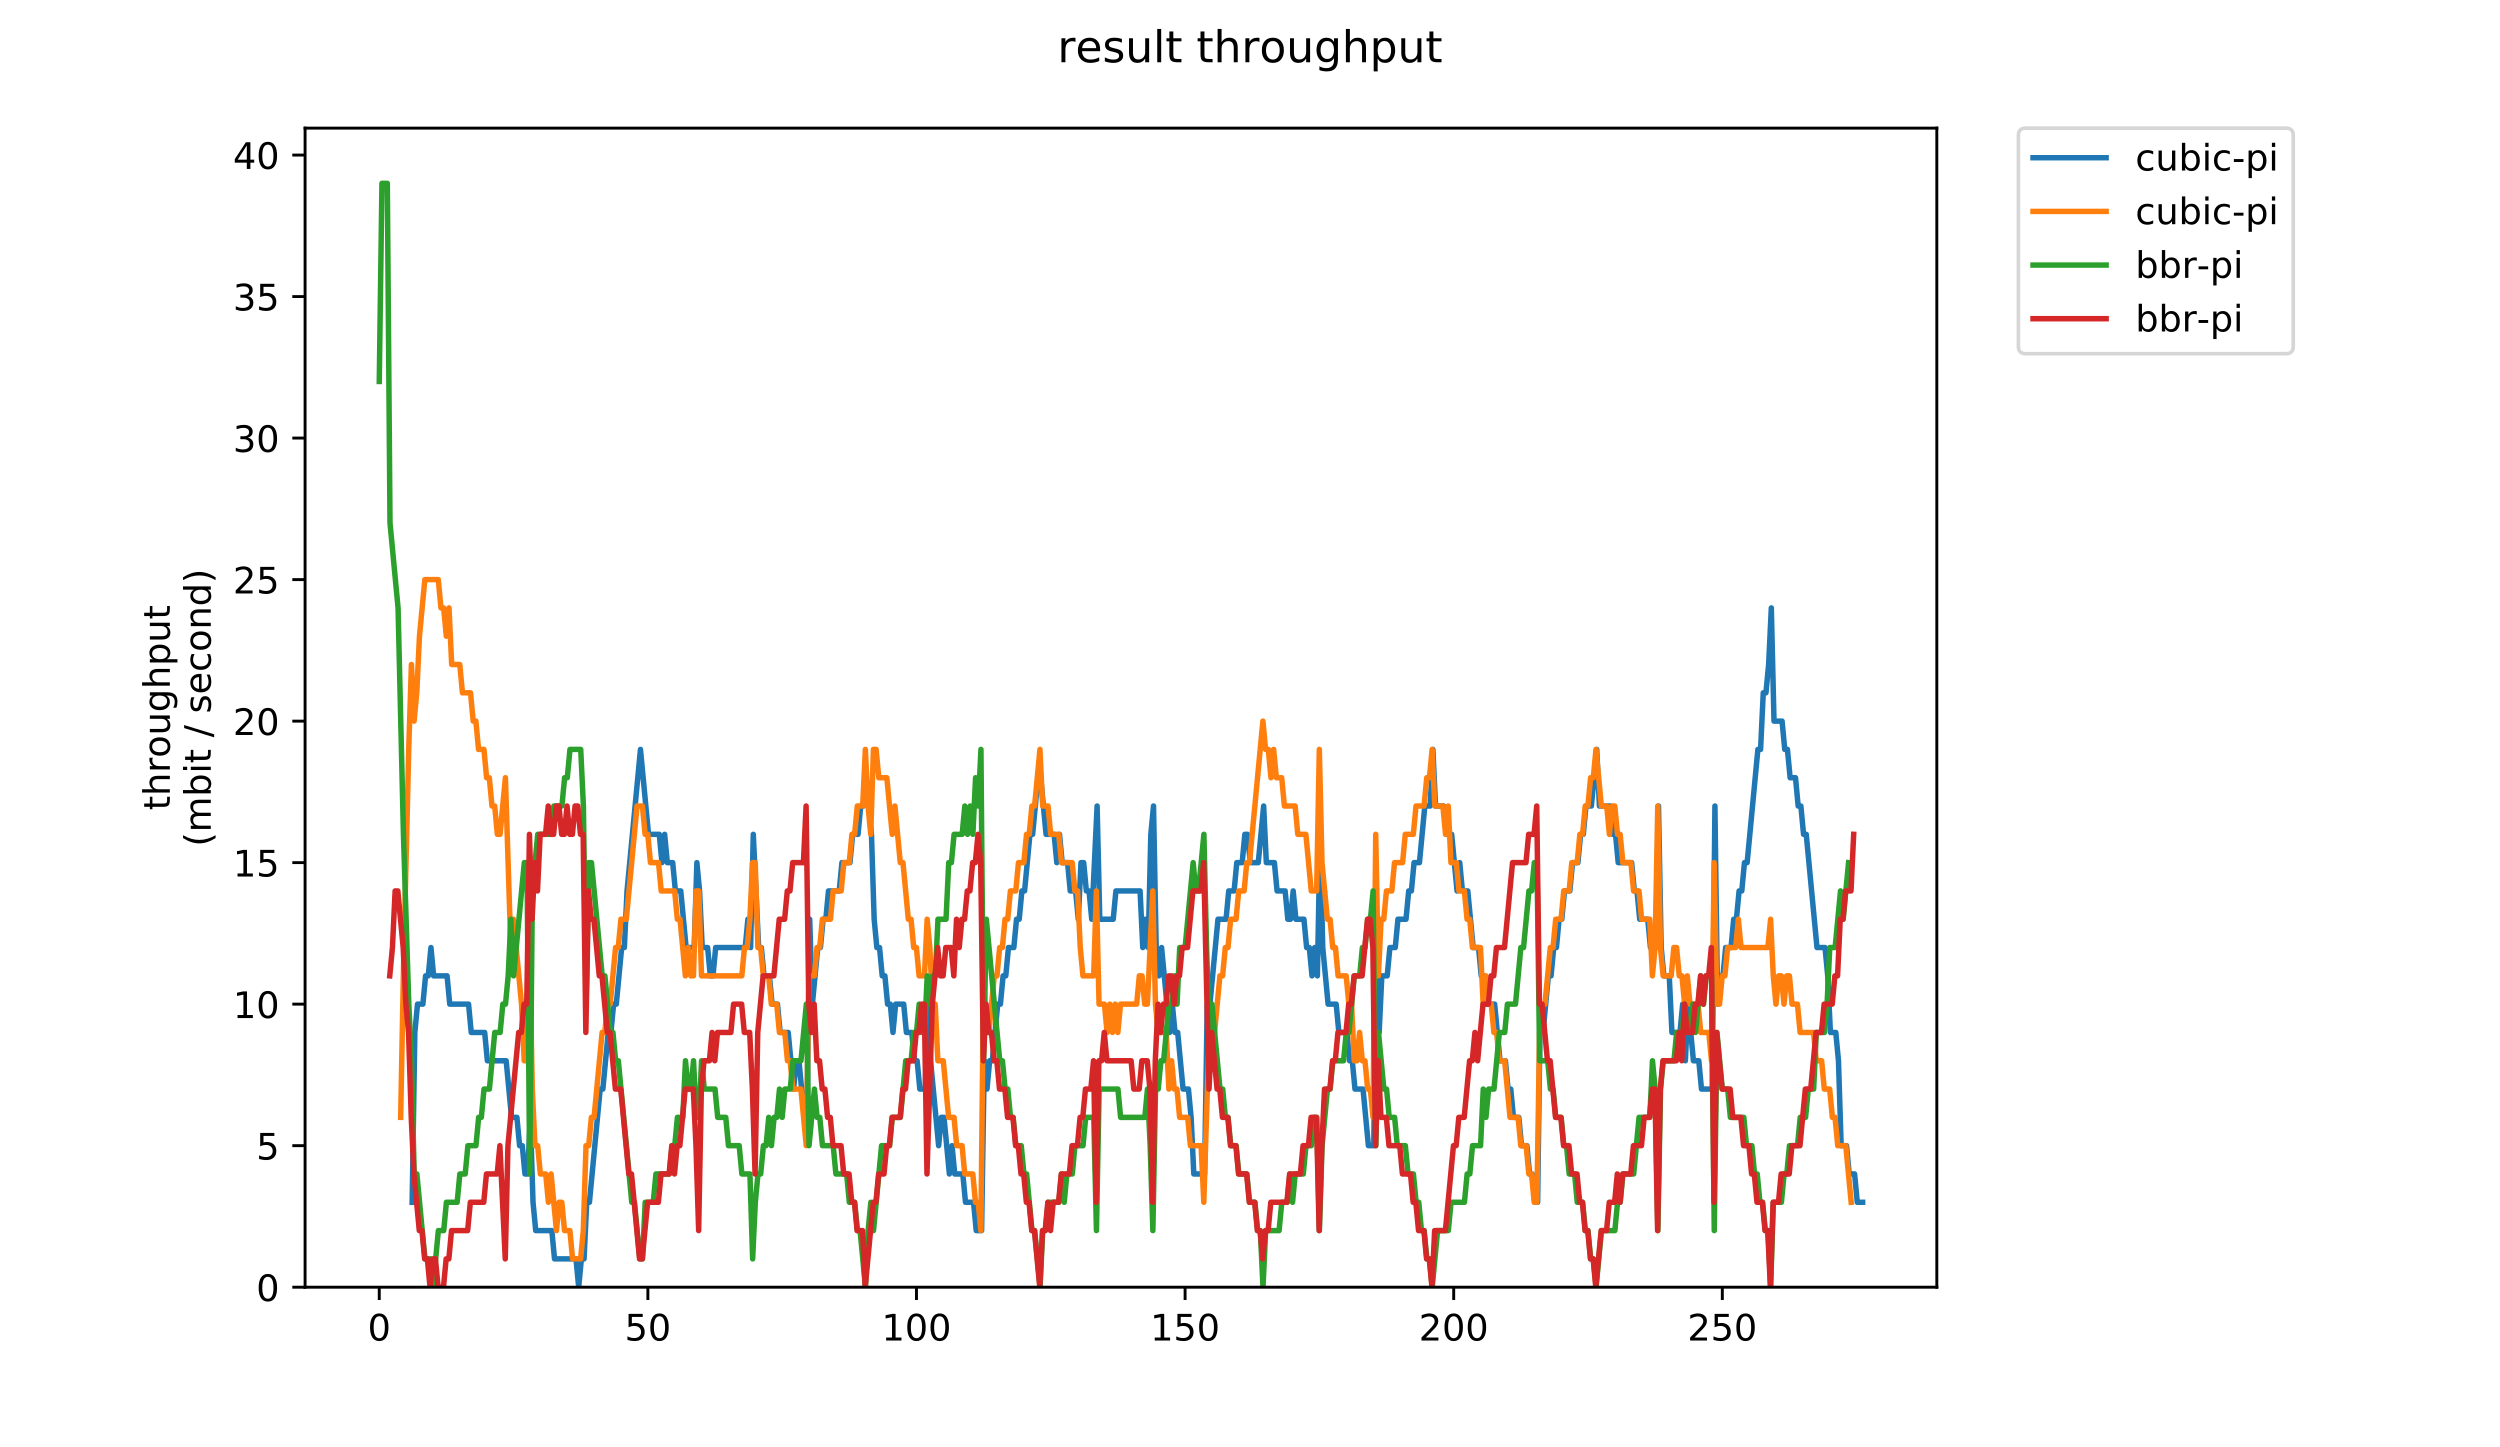 <?xml version="1.0" encoding="utf-8" standalone="no"?>
<!DOCTYPE svg PUBLIC "-//W3C//DTD SVG 1.1//EN"
  "http://www.w3.org/Graphics/SVG/1.1/DTD/svg11.dtd">
<!-- Created with matplotlib (https://matplotlib.org/) -->
<svg height="396pt" version="1.1" viewBox="0 0 684 396" width="684pt" xmlns="http://www.w3.org/2000/svg" xmlns:xlink="http://www.w3.org/1999/xlink">
 <defs>
  <style type="text/css">
*{stroke-linecap:butt;stroke-linejoin:round;}
  </style>
 </defs>
 <g id="figure_1">
  <g id="patch_1">
   <path d="M 0 396 
L 684 396 
L 684 0 
L 0 0 
z
" style="fill:#ffffff;"/>
  </g>
  <g id="axes_1">
   <g id="patch_2">
    <path d="M 83.472 352.174 
L 529.913 352.174 
L 529.913 35.062 
L 83.472 35.062 
z
" style="fill:#ffffff;"/>
   </g>
   <g id="matplotlib.axis_1">
    <g id="xtick_1">
     <g id="line2d_1">
      <defs>
       <path d="M 0 0 
L 0 3.5 
" id="mcf1742f44b" style="stroke:#000000;stroke-width:0.8;"/>
      </defs>
      <g>
       <use style="stroke:#000000;stroke-width:0.8;" x="103.765" xlink:href="#mcf1742f44b" y="352.174"/>
      </g>
     </g>
     <g id="text_1">
      <!-- 0 -->
      <defs>
       <path d="M 31.781 66.406 
Q 24.172 66.406 20.328 58.906 
Q 16.5 51.422 16.5 36.375 
Q 16.5 21.391 20.328 13.891 
Q 24.172 6.391 31.781 6.391 
Q 39.453 6.391 43.281 13.891 
Q 47.125 21.391 47.125 36.375 
Q 47.125 51.422 43.281 58.906 
Q 39.453 66.406 31.781 66.406 
z
M 31.781 74.219 
Q 44.047 74.219 50.516 64.516 
Q 56.984 54.828 56.984 36.375 
Q 56.984 17.969 50.516 8.266 
Q 44.047 -1.422 31.781 -1.422 
Q 19.531 -1.422 13.062 8.266 
Q 6.594 17.969 6.594 36.375 
Q 6.594 54.828 13.062 64.516 
Q 19.531 74.219 31.781 74.219 
z
" id="DejaVuSans-48"/>
      </defs>
      <g transform="translate(100.584 366.773)scale(0.1 -0.1)">
       <use xlink:href="#DejaVuSans-48"/>
      </g>
     </g>
    </g>
    <g id="xtick_2">
     <g id="line2d_2">
      <g>
       <use style="stroke:#000000;stroke-width:0.8;" x="177.257" xlink:href="#mcf1742f44b" y="352.174"/>
      </g>
     </g>
     <g id="text_2">
      <!-- 50 -->
      <defs>
       <path d="M 10.797 72.906 
L 49.516 72.906 
L 49.516 64.594 
L 19.828 64.594 
L 19.828 46.734 
Q 21.969 47.469 24.109 47.828 
Q 26.266 48.188 28.422 48.188 
Q 40.625 48.188 47.75 41.5 
Q 54.891 34.812 54.891 23.391 
Q 54.891 11.625 47.562 5.094 
Q 40.234 -1.422 26.906 -1.422 
Q 22.312 -1.422 17.547 -0.641 
Q 12.797 0.141 7.719 1.703 
L 7.719 11.625 
Q 12.109 9.234 16.797 8.062 
Q 21.484 6.891 26.703 6.891 
Q 35.156 6.891 40.078 11.328 
Q 45.016 15.766 45.016 23.391 
Q 45.016 31 40.078 35.438 
Q 35.156 39.891 26.703 39.891 
Q 22.75 39.891 18.812 39.016 
Q 14.891 38.141 10.797 36.281 
z
" id="DejaVuSans-53"/>
      </defs>
      <g transform="translate(170.895 366.773)scale(0.1 -0.1)">
       <use xlink:href="#DejaVuSans-53"/>
       <use x="63.623" xlink:href="#DejaVuSans-48"/>
      </g>
     </g>
    </g>
    <g id="xtick_3">
     <g id="line2d_3">
      <g>
       <use style="stroke:#000000;stroke-width:0.8;" x="250.749" xlink:href="#mcf1742f44b" y="352.174"/>
      </g>
     </g>
     <g id="text_3">
      <!-- 100 -->
      <defs>
       <path d="M 12.406 8.297 
L 28.516 8.297 
L 28.516 63.922 
L 10.984 60.406 
L 10.984 69.391 
L 28.422 72.906 
L 38.281 72.906 
L 38.281 8.297 
L 54.391 8.297 
L 54.391 0 
L 12.406 0 
z
" id="DejaVuSans-49"/>
      </defs>
      <g transform="translate(241.205 366.773)scale(0.1 -0.1)">
       <use xlink:href="#DejaVuSans-49"/>
       <use x="63.623" xlink:href="#DejaVuSans-48"/>
       <use x="127.246" xlink:href="#DejaVuSans-48"/>
      </g>
     </g>
    </g>
    <g id="xtick_4">
     <g id="line2d_4">
      <g>
       <use style="stroke:#000000;stroke-width:0.8;" x="324.241" xlink:href="#mcf1742f44b" y="352.174"/>
      </g>
     </g>
     <g id="text_4">
      <!-- 150 -->
      <g transform="translate(314.697 366.773)scale(0.1 -0.1)">
       <use xlink:href="#DejaVuSans-49"/>
       <use x="63.623" xlink:href="#DejaVuSans-53"/>
       <use x="127.246" xlink:href="#DejaVuSans-48"/>
      </g>
     </g>
    </g>
    <g id="xtick_5">
     <g id="line2d_5">
      <g>
       <use style="stroke:#000000;stroke-width:0.8;" x="397.733" xlink:href="#mcf1742f44b" y="352.174"/>
      </g>
     </g>
     <g id="text_5">
      <!-- 200 -->
      <defs>
       <path d="M 19.188 8.297 
L 53.609 8.297 
L 53.609 0 
L 7.328 0 
L 7.328 8.297 
Q 12.938 14.109 22.625 23.891 
Q 32.328 33.688 34.812 36.531 
Q 39.547 41.844 41.422 45.531 
Q 43.312 49.219 43.312 52.781 
Q 43.312 58.594 39.234 62.25 
Q 35.156 65.922 28.609 65.922 
Q 23.969 65.922 18.812 64.312 
Q 13.672 62.703 7.812 59.422 
L 7.812 69.391 
Q 13.766 71.781 18.938 73 
Q 24.125 74.219 28.422 74.219 
Q 39.75 74.219 46.484 68.547 
Q 53.219 62.891 53.219 53.422 
Q 53.219 48.922 51.531 44.891 
Q 49.859 40.875 45.406 35.406 
Q 44.188 33.984 37.641 27.219 
Q 31.109 20.453 19.188 8.297 
z
" id="DejaVuSans-50"/>
      </defs>
      <g transform="translate(388.189 366.773)scale(0.1 -0.1)">
       <use xlink:href="#DejaVuSans-50"/>
       <use x="63.623" xlink:href="#DejaVuSans-48"/>
       <use x="127.246" xlink:href="#DejaVuSans-48"/>
      </g>
     </g>
    </g>
    <g id="xtick_6">
     <g id="line2d_6">
      <g>
       <use style="stroke:#000000;stroke-width:0.8;" x="471.225" xlink:href="#mcf1742f44b" y="352.174"/>
      </g>
     </g>
     <g id="text_6">
      <!-- 250 -->
      <g transform="translate(461.681 366.773)scale(0.1 -0.1)">
       <use xlink:href="#DejaVuSans-50"/>
       <use x="63.623" xlink:href="#DejaVuSans-53"/>
       <use x="127.246" xlink:href="#DejaVuSans-48"/>
      </g>
     </g>
    </g>
   </g>
   <g id="matplotlib.axis_2">
    <g id="ytick_1">
     <g id="line2d_7">
      <defs>
       <path d="M 0 0 
L -3.5 0 
" id="m8c846c3c8b" style="stroke:#000000;stroke-width:0.8;"/>
      </defs>
      <g>
       <use style="stroke:#000000;stroke-width:0.8;" x="83.472" xlink:href="#m8c846c3c8b" y="352.174"/>
      </g>
     </g>
     <g id="text_7">
      <!-- 0 -->
      <g transform="translate(70.11 355.973)scale(0.1 -0.1)">
       <use xlink:href="#DejaVuSans-48"/>
      </g>
     </g>
    </g>
    <g id="ytick_2">
     <g id="line2d_8">
      <g>
       <use style="stroke:#000000;stroke-width:0.8;" x="83.472" xlink:href="#m8c846c3c8b" y="313.455"/>
      </g>
     </g>
     <g id="text_8">
      <!-- 5 -->
      <g transform="translate(70.11 317.254)scale(0.1 -0.1)">
       <use xlink:href="#DejaVuSans-53"/>
      </g>
     </g>
    </g>
    <g id="ytick_3">
     <g id="line2d_9">
      <g>
       <use style="stroke:#000000;stroke-width:0.8;" x="83.472" xlink:href="#m8c846c3c8b" y="274.735"/>
      </g>
     </g>
     <g id="text_9">
      <!-- 10 -->
      <g transform="translate(63.747 278.535)scale(0.1 -0.1)">
       <use xlink:href="#DejaVuSans-49"/>
       <use x="63.623" xlink:href="#DejaVuSans-48"/>
      </g>
     </g>
    </g>
    <g id="ytick_4">
     <g id="line2d_10">
      <g>
       <use style="stroke:#000000;stroke-width:0.8;" x="83.472" xlink:href="#m8c846c3c8b" y="236.016"/>
      </g>
     </g>
     <g id="text_10">
      <!-- 15 -->
      <g transform="translate(63.747 239.815)scale(0.1 -0.1)">
       <use xlink:href="#DejaVuSans-49"/>
       <use x="63.623" xlink:href="#DejaVuSans-53"/>
      </g>
     </g>
    </g>
    <g id="ytick_5">
     <g id="line2d_11">
      <g>
       <use style="stroke:#000000;stroke-width:0.8;" x="83.472" xlink:href="#m8c846c3c8b" y="197.297"/>
      </g>
     </g>
     <g id="text_11">
      <!-- 20 -->
      <g transform="translate(63.747 201.096)scale(0.1 -0.1)">
       <use xlink:href="#DejaVuSans-50"/>
       <use x="63.623" xlink:href="#DejaVuSans-48"/>
      </g>
     </g>
    </g>
    <g id="ytick_6">
     <g id="line2d_12">
      <g>
       <use style="stroke:#000000;stroke-width:0.8;" x="83.472" xlink:href="#m8c846c3c8b" y="158.577"/>
      </g>
     </g>
     <g id="text_12">
      <!-- 25 -->
      <g transform="translate(63.747 162.377)scale(0.1 -0.1)">
       <use xlink:href="#DejaVuSans-50"/>
       <use x="63.623" xlink:href="#DejaVuSans-53"/>
      </g>
     </g>
    </g>
    <g id="ytick_7">
     <g id="line2d_13">
      <g>
       <use style="stroke:#000000;stroke-width:0.8;" x="83.472" xlink:href="#m8c846c3c8b" y="119.858"/>
      </g>
     </g>
     <g id="text_13">
      <!-- 30 -->
      <defs>
       <path d="M 40.578 39.312 
Q 47.656 37.797 51.625 33 
Q 55.609 28.219 55.609 21.188 
Q 55.609 10.406 48.188 4.484 
Q 40.766 -1.422 27.094 -1.422 
Q 22.516 -1.422 17.656 -0.516 
Q 12.797 0.391 7.625 2.203 
L 7.625 11.719 
Q 11.719 9.328 16.594 8.109 
Q 21.484 6.891 26.812 6.891 
Q 36.078 6.891 40.938 10.547 
Q 45.797 14.203 45.797 21.188 
Q 45.797 27.641 41.281 31.266 
Q 36.766 34.906 28.719 34.906 
L 20.219 34.906 
L 20.219 43.016 
L 29.109 43.016 
Q 36.375 43.016 40.234 45.922 
Q 44.094 48.828 44.094 54.297 
Q 44.094 59.906 40.109 62.906 
Q 36.141 65.922 28.719 65.922 
Q 24.656 65.922 20.016 65.031 
Q 15.375 64.156 9.812 62.312 
L 9.812 71.094 
Q 15.438 72.656 20.344 73.438 
Q 25.25 74.219 29.594 74.219 
Q 40.828 74.219 47.359 69.109 
Q 53.906 64.016 53.906 55.328 
Q 53.906 49.266 50.438 45.094 
Q 46.969 40.922 40.578 39.312 
z
" id="DejaVuSans-51"/>
      </defs>
      <g transform="translate(63.747 123.657)scale(0.1 -0.1)">
       <use xlink:href="#DejaVuSans-51"/>
       <use x="63.623" xlink:href="#DejaVuSans-48"/>
      </g>
     </g>
    </g>
    <g id="ytick_8">
     <g id="line2d_14">
      <g>
       <use style="stroke:#000000;stroke-width:0.8;" x="83.472" xlink:href="#m8c846c3c8b" y="81.139"/>
      </g>
     </g>
     <g id="text_14">
      <!-- 35 -->
      <g transform="translate(63.747 84.938)scale(0.1 -0.1)">
       <use xlink:href="#DejaVuSans-51"/>
       <use x="63.623" xlink:href="#DejaVuSans-53"/>
      </g>
     </g>
    </g>
    <g id="ytick_9">
     <g id="line2d_15">
      <g>
       <use style="stroke:#000000;stroke-width:0.8;" x="83.472" xlink:href="#m8c846c3c8b" y="42.419"/>
      </g>
     </g>
     <g id="text_15">
      <!-- 40 -->
      <defs>
       <path d="M 37.797 64.312 
L 12.891 25.391 
L 37.797 25.391 
z
M 35.203 72.906 
L 47.609 72.906 
L 47.609 25.391 
L 58.016 25.391 
L 58.016 17.188 
L 47.609 17.188 
L 47.609 0 
L 37.797 0 
L 37.797 17.188 
L 4.891 17.188 
L 4.891 26.703 
z
" id="DejaVuSans-52"/>
      </defs>
      <g transform="translate(63.747 46.218)scale(0.1 -0.1)">
       <use xlink:href="#DejaVuSans-52"/>
       <use x="63.623" xlink:href="#DejaVuSans-48"/>
      </g>
     </g>
    </g>
    <g id="text_16">
     <!-- throughput -->
     <defs>
      <path d="M 18.312 70.219 
L 18.312 54.688 
L 36.812 54.688 
L 36.812 47.703 
L 18.312 47.703 
L 18.312 18.016 
Q 18.312 11.328 20.141 9.422 
Q 21.969 7.516 27.594 7.516 
L 36.812 7.516 
L 36.812 0 
L 27.594 0 
Q 17.188 0 13.234 3.875 
Q 9.281 7.766 9.281 18.016 
L 9.281 47.703 
L 2.688 47.703 
L 2.688 54.688 
L 9.281 54.688 
L 9.281 70.219 
z
" id="DejaVuSans-116"/>
      <path d="M 54.891 33.016 
L 54.891 0 
L 45.906 0 
L 45.906 32.719 
Q 45.906 40.484 42.875 44.328 
Q 39.844 48.188 33.797 48.188 
Q 26.516 48.188 22.312 43.547 
Q 18.109 38.922 18.109 30.906 
L 18.109 0 
L 9.078 0 
L 9.078 75.984 
L 18.109 75.984 
L 18.109 46.188 
Q 21.344 51.125 25.703 53.562 
Q 30.078 56 35.797 56 
Q 45.219 56 50.047 50.172 
Q 54.891 44.344 54.891 33.016 
z
" id="DejaVuSans-104"/>
      <path d="M 41.109 46.297 
Q 39.594 47.172 37.812 47.578 
Q 36.031 48 33.891 48 
Q 26.266 48 22.188 43.047 
Q 18.109 38.094 18.109 28.812 
L 18.109 0 
L 9.078 0 
L 9.078 54.688 
L 18.109 54.688 
L 18.109 46.188 
Q 20.953 51.172 25.484 53.578 
Q 30.031 56 36.531 56 
Q 37.453 56 38.578 55.875 
Q 39.703 55.766 41.062 55.516 
z
" id="DejaVuSans-114"/>
      <path d="M 30.609 48.391 
Q 23.391 48.391 19.188 42.75 
Q 14.984 37.109 14.984 27.297 
Q 14.984 17.484 19.156 11.844 
Q 23.344 6.203 30.609 6.203 
Q 37.797 6.203 41.984 11.859 
Q 46.188 17.531 46.188 27.297 
Q 46.188 37.016 41.984 42.703 
Q 37.797 48.391 30.609 48.391 
z
M 30.609 56 
Q 42.328 56 49.016 48.375 
Q 55.719 40.766 55.719 27.297 
Q 55.719 13.875 49.016 6.219 
Q 42.328 -1.422 30.609 -1.422 
Q 18.844 -1.422 12.172 6.219 
Q 5.516 13.875 5.516 27.297 
Q 5.516 40.766 12.172 48.375 
Q 18.844 56 30.609 56 
z
" id="DejaVuSans-111"/>
      <path d="M 8.5 21.578 
L 8.5 54.688 
L 17.484 54.688 
L 17.484 21.922 
Q 17.484 14.156 20.5 10.266 
Q 23.531 6.391 29.594 6.391 
Q 36.859 6.391 41.078 11.031 
Q 45.312 15.672 45.312 23.688 
L 45.312 54.688 
L 54.297 54.688 
L 54.297 0 
L 45.312 0 
L 45.312 8.406 
Q 42.047 3.422 37.719 1 
Q 33.406 -1.422 27.688 -1.422 
Q 18.266 -1.422 13.375 4.438 
Q 8.5 10.297 8.5 21.578 
z
M 31.109 56 
z
" id="DejaVuSans-117"/>
      <path d="M 45.406 27.984 
Q 45.406 37.75 41.375 43.109 
Q 37.359 48.484 30.078 48.484 
Q 22.859 48.484 18.828 43.109 
Q 14.797 37.75 14.797 27.984 
Q 14.797 18.266 18.828 12.891 
Q 22.859 7.516 30.078 7.516 
Q 37.359 7.516 41.375 12.891 
Q 45.406 18.266 45.406 27.984 
z
M 54.391 6.781 
Q 54.391 -7.172 48.188 -13.984 
Q 42 -20.797 29.203 -20.797 
Q 24.469 -20.797 20.266 -20.094 
Q 16.062 -19.391 12.109 -17.922 
L 12.109 -9.188 
Q 16.062 -11.328 19.922 -12.344 
Q 23.781 -13.375 27.781 -13.375 
Q 36.625 -13.375 41.016 -8.766 
Q 45.406 -4.156 45.406 5.172 
L 45.406 9.625 
Q 42.625 4.781 38.281 2.391 
Q 33.938 0 27.875 0 
Q 17.828 0 11.672 7.656 
Q 5.516 15.328 5.516 27.984 
Q 5.516 40.672 11.672 48.328 
Q 17.828 56 27.875 56 
Q 33.938 56 38.281 53.609 
Q 42.625 51.219 45.406 46.391 
L 45.406 54.688 
L 54.391 54.688 
z
" id="DejaVuSans-103"/>
      <path d="M 18.109 8.203 
L 18.109 -20.797 
L 9.078 -20.797 
L 9.078 54.688 
L 18.109 54.688 
L 18.109 46.391 
Q 20.953 51.266 25.266 53.625 
Q 29.594 56 35.594 56 
Q 45.562 56 51.781 48.094 
Q 58.016 40.188 58.016 27.297 
Q 58.016 14.406 51.781 6.484 
Q 45.562 -1.422 35.594 -1.422 
Q 29.594 -1.422 25.266 0.953 
Q 20.953 3.328 18.109 8.203 
z
M 48.688 27.297 
Q 48.688 37.203 44.609 42.844 
Q 40.531 48.484 33.406 48.484 
Q 26.266 48.484 22.188 42.844 
Q 18.109 37.203 18.109 27.297 
Q 18.109 17.391 22.188 11.75 
Q 26.266 6.109 33.406 6.109 
Q 40.531 6.109 44.609 11.75 
Q 48.688 17.391 48.688 27.297 
z
" id="DejaVuSans-112"/>
     </defs>
     <g transform="translate(46.47 221.675)rotate(-90)scale(0.1 -0.1)">
      <use xlink:href="#DejaVuSans-116"/>
      <use x="39.209" xlink:href="#DejaVuSans-104"/>
      <use x="102.588" xlink:href="#DejaVuSans-114"/>
      <use x="143.67" xlink:href="#DejaVuSans-111"/>
      <use x="204.852" xlink:href="#DejaVuSans-117"/>
      <use x="268.23" xlink:href="#DejaVuSans-103"/>
      <use x="331.707" xlink:href="#DejaVuSans-104"/>
      <use x="395.086" xlink:href="#DejaVuSans-112"/>
      <use x="458.562" xlink:href="#DejaVuSans-117"/>
      <use x="521.941" xlink:href="#DejaVuSans-116"/>
     </g>
     <!-- (mbit / second) -->
     <defs>
      <path d="M 31 75.875 
Q 24.469 64.656 21.281 53.656 
Q 18.109 42.672 18.109 31.391 
Q 18.109 20.125 21.312 9.062 
Q 24.516 -2 31 -13.188 
L 23.188 -13.188 
Q 15.875 -1.703 12.234 9.375 
Q 8.594 20.453 8.594 31.391 
Q 8.594 42.281 12.203 53.312 
Q 15.828 64.359 23.188 75.875 
z
" id="DejaVuSans-40"/>
      <path d="M 52 44.188 
Q 55.375 50.25 60.062 53.125 
Q 64.75 56 71.094 56 
Q 79.641 56 84.281 50.016 
Q 88.922 44.047 88.922 33.016 
L 88.922 0 
L 79.891 0 
L 79.891 32.719 
Q 79.891 40.578 77.094 44.375 
Q 74.312 48.188 68.609 48.188 
Q 61.625 48.188 57.562 43.547 
Q 53.516 38.922 53.516 30.906 
L 53.516 0 
L 44.484 0 
L 44.484 32.719 
Q 44.484 40.625 41.703 44.406 
Q 38.922 48.188 33.109 48.188 
Q 26.219 48.188 22.156 43.531 
Q 18.109 38.875 18.109 30.906 
L 18.109 0 
L 9.078 0 
L 9.078 54.688 
L 18.109 54.688 
L 18.109 46.188 
Q 21.188 51.219 25.484 53.609 
Q 29.781 56 35.688 56 
Q 41.656 56 45.828 52.969 
Q 50 49.953 52 44.188 
z
" id="DejaVuSans-109"/>
      <path d="M 48.688 27.297 
Q 48.688 37.203 44.609 42.844 
Q 40.531 48.484 33.406 48.484 
Q 26.266 48.484 22.188 42.844 
Q 18.109 37.203 18.109 27.297 
Q 18.109 17.391 22.188 11.75 
Q 26.266 6.109 33.406 6.109 
Q 40.531 6.109 44.609 11.75 
Q 48.688 17.391 48.688 27.297 
z
M 18.109 46.391 
Q 20.953 51.266 25.266 53.625 
Q 29.594 56 35.594 56 
Q 45.562 56 51.781 48.094 
Q 58.016 40.188 58.016 27.297 
Q 58.016 14.406 51.781 6.484 
Q 45.562 -1.422 35.594 -1.422 
Q 29.594 -1.422 25.266 0.953 
Q 20.953 3.328 18.109 8.203 
L 18.109 0 
L 9.078 0 
L 9.078 75.984 
L 18.109 75.984 
z
" id="DejaVuSans-98"/>
      <path d="M 9.422 54.688 
L 18.406 54.688 
L 18.406 0 
L 9.422 0 
z
M 9.422 75.984 
L 18.406 75.984 
L 18.406 64.594 
L 9.422 64.594 
z
" id="DejaVuSans-105"/>
      <path id="DejaVuSans-32"/>
      <path d="M 25.391 72.906 
L 33.688 72.906 
L 8.297 -9.281 
L 0 -9.281 
z
" id="DejaVuSans-47"/>
      <path d="M 44.281 53.078 
L 44.281 44.578 
Q 40.484 46.531 36.375 47.5 
Q 32.281 48.484 27.875 48.484 
Q 21.188 48.484 17.844 46.438 
Q 14.5 44.391 14.5 40.281 
Q 14.5 37.156 16.891 35.375 
Q 19.281 33.594 26.516 31.984 
L 29.594 31.297 
Q 39.156 29.25 43.188 25.516 
Q 47.219 21.781 47.219 15.094 
Q 47.219 7.469 41.188 3.016 
Q 35.156 -1.422 24.609 -1.422 
Q 20.219 -1.422 15.453 -0.562 
Q 10.688 0.297 5.422 2 
L 5.422 11.281 
Q 10.406 8.688 15.234 7.391 
Q 20.062 6.109 24.812 6.109 
Q 31.156 6.109 34.562 8.281 
Q 37.984 10.453 37.984 14.406 
Q 37.984 18.062 35.516 20.016 
Q 33.062 21.969 24.703 23.781 
L 21.578 24.516 
Q 13.234 26.266 9.516 29.906 
Q 5.812 33.547 5.812 39.891 
Q 5.812 47.609 11.281 51.797 
Q 16.75 56 26.812 56 
Q 31.781 56 36.172 55.266 
Q 40.578 54.547 44.281 53.078 
z
" id="DejaVuSans-115"/>
      <path d="M 56.203 29.594 
L 56.203 25.203 
L 14.891 25.203 
Q 15.484 15.922 20.484 11.062 
Q 25.484 6.203 34.422 6.203 
Q 39.594 6.203 44.453 7.469 
Q 49.312 8.734 54.109 11.281 
L 54.109 2.781 
Q 49.266 0.734 44.188 -0.344 
Q 39.109 -1.422 33.891 -1.422 
Q 20.797 -1.422 13.156 6.188 
Q 5.516 13.812 5.516 26.812 
Q 5.516 40.234 12.766 48.109 
Q 20.016 56 32.328 56 
Q 43.359 56 49.781 48.891 
Q 56.203 41.797 56.203 29.594 
z
M 47.219 32.234 
Q 47.125 39.594 43.094 43.984 
Q 39.062 48.391 32.422 48.391 
Q 24.906 48.391 20.391 44.141 
Q 15.875 39.891 15.188 32.172 
z
" id="DejaVuSans-101"/>
      <path d="M 48.781 52.594 
L 48.781 44.188 
Q 44.969 46.297 41.141 47.344 
Q 37.312 48.391 33.406 48.391 
Q 24.656 48.391 19.812 42.844 
Q 14.984 37.312 14.984 27.297 
Q 14.984 17.281 19.812 11.734 
Q 24.656 6.203 33.406 6.203 
Q 37.312 6.203 41.141 7.25 
Q 44.969 8.297 48.781 10.406 
L 48.781 2.094 
Q 45.016 0.344 40.984 -0.531 
Q 36.969 -1.422 32.422 -1.422 
Q 20.062 -1.422 12.781 6.344 
Q 5.516 14.109 5.516 27.297 
Q 5.516 40.672 12.859 48.328 
Q 20.219 56 33.016 56 
Q 37.156 56 41.109 55.141 
Q 45.062 54.297 48.781 52.594 
z
" id="DejaVuSans-99"/>
      <path d="M 54.891 33.016 
L 54.891 0 
L 45.906 0 
L 45.906 32.719 
Q 45.906 40.484 42.875 44.328 
Q 39.844 48.188 33.797 48.188 
Q 26.516 48.188 22.312 43.547 
Q 18.109 38.922 18.109 30.906 
L 18.109 0 
L 9.078 0 
L 9.078 54.688 
L 18.109 54.688 
L 18.109 46.188 
Q 21.344 51.125 25.703 53.562 
Q 30.078 56 35.797 56 
Q 45.219 56 50.047 50.172 
Q 54.891 44.344 54.891 33.016 
z
" id="DejaVuSans-110"/>
      <path d="M 45.406 46.391 
L 45.406 75.984 
L 54.391 75.984 
L 54.391 0 
L 45.406 0 
L 45.406 8.203 
Q 42.578 3.328 38.25 0.953 
Q 33.938 -1.422 27.875 -1.422 
Q 17.969 -1.422 11.734 6.484 
Q 5.516 14.406 5.516 27.297 
Q 5.516 40.188 11.734 48.094 
Q 17.969 56 27.875 56 
Q 33.938 56 38.25 53.625 
Q 42.578 51.266 45.406 46.391 
z
M 14.797 27.297 
Q 14.797 17.391 18.875 11.75 
Q 22.953 6.109 30.078 6.109 
Q 37.203 6.109 41.297 11.75 
Q 45.406 17.391 45.406 27.297 
Q 45.406 37.203 41.297 42.844 
Q 37.203 48.484 30.078 48.484 
Q 22.953 48.484 18.875 42.844 
Q 14.797 37.203 14.797 27.297 
z
" id="DejaVuSans-100"/>
      <path d="M 8.016 75.875 
L 15.828 75.875 
Q 23.141 64.359 26.781 53.312 
Q 30.422 42.281 30.422 31.391 
Q 30.422 20.453 26.781 9.375 
Q 23.141 -1.703 15.828 -13.188 
L 8.016 -13.188 
Q 14.5 -2 17.703 9.062 
Q 20.906 20.125 20.906 31.391 
Q 20.906 42.672 17.703 53.656 
Q 14.5 64.656 8.016 75.875 
z
" id="DejaVuSans-41"/>
     </defs>
     <g transform="translate(57.668 231.609)rotate(-90)scale(0.1 -0.1)">
      <use xlink:href="#DejaVuSans-40"/>
      <use x="39.014" xlink:href="#DejaVuSans-109"/>
      <use x="136.426" xlink:href="#DejaVuSans-98"/>
      <use x="199.902" xlink:href="#DejaVuSans-105"/>
      <use x="227.686" xlink:href="#DejaVuSans-116"/>
      <use x="266.895" xlink:href="#DejaVuSans-32"/>
      <use x="298.682" xlink:href="#DejaVuSans-47"/>
      <use x="332.373" xlink:href="#DejaVuSans-32"/>
      <use x="364.16" xlink:href="#DejaVuSans-115"/>
      <use x="416.26" xlink:href="#DejaVuSans-101"/>
      <use x="477.783" xlink:href="#DejaVuSans-99"/>
      <use x="532.764" xlink:href="#DejaVuSans-111"/>
      <use x="593.945" xlink:href="#DejaVuSans-110"/>
      <use x="657.324" xlink:href="#DejaVuSans-100"/>
      <use x="720.801" xlink:href="#DejaVuSans-41"/>
     </g>
    </g>
   </g>
   <g id="line2d_16">
    <path clip-path="url(#p0bef2bbd0c)" d="M 112.763 328.943 
L 113.498 282.479 
L 114.233 274.735 
L 115.703 274.735 
L 116.438 266.992 
L 117.173 266.992 
L 117.908 259.248 
L 118.643 266.992 
L 122.317 266.992 
L 123.052 274.735 
L 128.197 274.735 
L 128.932 282.479 
L 132.606 282.479 
L 133.341 290.223 
L 138.486 290.223 
L 139.955 305.711 
L 141.425 305.711 
L 142.16 313.455 
L 142.895 313.455 
L 143.63 321.199 
L 144.365 321.199 
L 145.1 305.711 
L 145.835 328.943 
L 146.57 336.686 
L 150.979 336.686 
L 151.714 344.43 
L 157.594 344.43 
L 158.328 352.174 
L 159.063 344.43 
L 159.798 344.43 
L 160.533 328.943 
L 161.268 328.943 
L 164.208 297.967 
L 164.943 297.967 
L 166.413 282.479 
L 167.148 282.479 
L 167.882 274.735 
L 168.617 274.735 
L 170.087 259.248 
L 170.822 259.248 
L 171.557 243.76 
L 175.232 205.041 
L 177.436 228.272 
L 180.376 228.272 
L 181.111 236.016 
L 181.846 228.272 
L 182.581 236.016 
L 184.051 236.016 
L 184.786 243.76 
L 186.255 243.76 
L 187.725 259.248 
L 189.93 259.248 
L 190.665 236.016 
L 191.4 243.76 
L 192.135 259.248 
L 193.605 259.248 
L 194.34 266.992 
L 195.074 266.992 
L 195.809 259.248 
L 203.894 259.248 
L 204.628 251.504 
L 205.363 259.248 
L 206.098 228.272 
L 207.568 259.248 
L 208.303 259.248 
L 209.038 266.992 
L 210.508 266.992 
L 211.243 274.735 
L 212.713 274.735 
L 213.447 282.479 
L 215.652 282.479 
L 217.122 297.967 
L 217.857 290.223 
L 218.592 290.223 
L 220.062 305.711 
L 220.797 305.711 
L 221.532 251.504 
L 222.267 274.735 
L 223.736 259.248 
L 224.471 259.248 
L 225.206 251.504 
L 225.941 251.504 
L 226.676 243.76 
L 229.616 243.76 
L 230.351 236.016 
L 232.555 236.016 
L 233.29 228.272 
L 234.76 228.272 
L 235.495 220.528 
L 236.23 220.528 
L 236.965 212.784 
L 238.435 228.272 
L 239.17 251.504 
L 239.905 259.248 
L 240.64 259.248 
L 241.374 266.992 
L 242.109 266.992 
L 242.844 274.735 
L 243.579 274.735 
L 244.314 282.479 
L 245.049 274.735 
L 247.254 274.735 
L 247.989 282.479 
L 249.459 282.479 
L 250.193 290.223 
L 250.928 290.223 
L 251.663 297.967 
L 253.133 297.967 
L 253.868 274.735 
L 254.603 290.223 
L 256.808 313.455 
L 257.543 305.711 
L 258.278 305.711 
L 259.747 321.199 
L 260.482 313.455 
L 261.217 321.199 
L 263.422 321.199 
L 264.157 328.943 
L 266.362 328.943 
L 267.097 336.686 
L 268.566 336.686 
L 269.301 290.223 
L 270.036 297.967 
L 270.771 290.223 
L 271.506 290.223 
L 272.976 274.735 
L 273.711 274.735 
L 274.446 266.992 
L 275.181 266.992 
L 275.916 259.248 
L 277.386 259.248 
L 278.12 251.504 
L 278.855 251.504 
L 279.59 243.76 
L 280.325 243.76 
L 281.795 228.272 
L 282.53 228.272 
L 284 212.784 
L 284.735 212.784 
L 286.205 228.272 
L 288.409 228.272 
L 289.144 236.016 
L 289.879 228.272 
L 290.614 236.016 
L 292.084 236.016 
L 292.819 243.76 
L 294.289 243.76 
L 295.024 251.504 
L 295.759 236.016 
L 296.493 236.016 
L 297.228 243.76 
L 297.963 243.76 
L 298.698 251.504 
L 300.168 220.528 
L 300.903 251.504 
L 304.578 251.504 
L 305.312 243.76 
L 311.927 243.76 
L 312.662 259.248 
L 313.397 251.504 
L 314.132 259.248 
L 314.866 228.272 
L 315.601 220.528 
L 316.336 259.248 
L 317.071 266.992 
L 317.806 259.248 
L 320.011 282.479 
L 320.746 274.735 
L 321.481 282.479 
L 322.216 282.479 
L 323.685 297.967 
L 325.155 297.967 
L 325.89 305.711 
L 326.625 321.199 
L 329.565 321.199 
L 330.3 274.735 
L 331.035 274.735 
L 333.239 251.504 
L 335.444 251.504 
L 336.179 243.76 
L 337.649 243.76 
L 338.384 236.016 
L 339.854 236.016 
L 340.589 228.272 
L 341.324 228.272 
L 342.058 236.016 
L 344.263 236.016 
L 345.733 220.528 
L 346.468 236.016 
L 348.673 236.016 
L 349.408 243.76 
L 351.612 243.76 
L 352.347 251.504 
L 353.082 251.504 
L 353.817 243.76 
L 354.552 251.504 
L 356.757 251.504 
L 357.492 259.248 
L 358.227 259.248 
L 358.962 266.992 
L 359.697 259.248 
L 360.431 266.992 
L 361.166 228.272 
L 361.901 259.248 
L 363.371 274.735 
L 365.576 274.735 
L 366.311 282.479 
L 368.516 282.479 
L 369.251 290.223 
L 369.985 290.223 
L 370.72 297.967 
L 372.925 297.967 
L 374.395 313.455 
L 375.865 313.455 
L 376.6 251.504 
L 377.335 282.479 
L 378.07 266.992 
L 379.539 266.992 
L 380.274 259.248 
L 381.744 259.248 
L 382.479 251.504 
L 384.684 251.504 
L 385.419 243.76 
L 386.154 243.76 
L 386.889 236.016 
L 388.358 236.016 
L 389.828 220.528 
L 391.298 220.528 
L 392.033 205.041 
L 392.768 220.528 
L 394.973 220.528 
L 395.708 228.272 
L 397.177 228.272 
L 398.647 243.76 
L 399.382 236.016 
L 400.117 243.76 
L 401.587 243.76 
L 403.057 259.248 
L 404.527 259.248 
L 405.262 266.992 
L 405.997 266.992 
L 406.731 274.735 
L 408.936 274.735 
L 410.406 290.223 
L 411.876 290.223 
L 412.611 297.967 
L 413.346 297.967 
L 414.081 305.711 
L 415.55 305.711 
L 416.285 313.455 
L 417.755 313.455 
L 418.49 321.199 
L 419.225 321.199 
L 419.96 328.943 
L 420.695 328.943 
L 421.43 274.735 
L 422.165 282.479 
L 423.635 266.992 
L 424.37 266.992 
L 425.104 259.248 
L 425.839 259.248 
L 426.574 251.504 
L 427.309 251.504 
L 428.044 243.76 
L 429.514 243.76 
L 430.249 236.016 
L 431.719 236.016 
L 432.454 228.272 
L 433.189 228.272 
L 433.923 220.528 
L 435.393 220.528 
L 436.863 205.041 
L 437.598 220.528 
L 440.538 220.528 
L 441.273 228.272 
L 442.008 228.272 
L 442.743 236.016 
L 446.417 236.016 
L 447.152 243.76 
L 447.887 243.76 
L 448.622 251.504 
L 450.827 251.504 
L 451.562 259.248 
L 453.031 259.248 
L 453.766 220.528 
L 454.501 259.248 
L 455.236 266.992 
L 456.706 266.992 
L 457.441 282.479 
L 459.646 282.479 
L 460.381 274.735 
L 461.115 290.223 
L 461.85 274.735 
L 463.32 290.223 
L 464.79 290.223 
L 465.525 297.967 
L 468.465 297.967 
L 469.2 220.528 
L 469.935 274.735 
L 470.669 266.992 
L 471.404 266.992 
L 472.139 259.248 
L 473.609 259.248 
L 474.344 251.504 
L 475.079 251.504 
L 475.814 243.76 
L 476.549 243.76 
L 477.284 236.016 
L 478.019 236.016 
L 480.958 205.041 
L 481.693 205.041 
L 482.428 189.553 
L 483.163 189.553 
L 483.898 181.809 
L 484.633 166.321 
L 485.368 197.297 
L 487.573 197.297 
L 488.308 205.041 
L 489.042 205.041 
L 489.777 212.784 
L 491.247 212.784 
L 491.982 220.528 
L 492.717 220.528 
L 493.452 228.272 
L 494.187 228.272 
L 497.127 259.248 
L 499.331 259.248 
L 500.066 266.992 
L 500.801 282.479 
L 502.271 282.479 
L 503.006 290.223 
L 503.741 313.455 
L 505.211 313.455 
L 505.946 321.199 
L 507.415 321.199 
L 508.15 328.943 
L 509.62 328.943 
L 509.62 328.943 
" style="fill:none;stroke:#1f77b4;stroke-linecap:square;stroke-width:1.5;"/>
   </g>
   <g id="line2d_17">
    <path clip-path="url(#p0bef2bbd0c)" d="M 109.621 305.711 
L 110.356 266.992 
L 111.826 205.041 
L 112.561 181.809 
L 113.296 197.297 
L 114.03 189.553 
L 114.765 174.065 
L 116.235 158.577 
L 119.91 158.577 
L 120.645 166.321 
L 121.38 166.321 
L 122.115 174.065 
L 122.85 166.321 
L 123.584 181.809 
L 125.789 181.809 
L 126.524 189.553 
L 128.729 189.553 
L 129.464 197.297 
L 130.199 197.297 
L 130.934 205.041 
L 132.403 205.041 
L 133.138 212.784 
L 133.873 212.784 
L 134.608 220.528 
L 135.343 220.528 
L 136.078 228.272 
L 136.813 228.272 
L 138.283 212.784 
L 139.753 259.248 
L 140.488 251.504 
L 142.692 274.735 
L 143.427 290.223 
L 144.162 290.223 
L 144.897 259.248 
L 145.632 297.967 
L 146.367 313.455 
L 147.102 313.455 
L 147.837 321.199 
L 149.307 321.199 
L 150.042 328.943 
L 150.776 321.199 
L 152.246 336.686 
L 152.981 328.943 
L 153.716 328.943 
L 154.451 336.686 
L 155.921 336.686 
L 156.656 344.43 
L 158.861 344.43 
L 159.595 336.686 
L 160.33 313.455 
L 161.065 313.455 
L 161.8 305.711 
L 162.535 305.711 
L 164.74 282.479 
L 165.475 282.479 
L 166.21 274.735 
L 166.945 274.735 
L 168.415 259.248 
L 169.149 259.248 
L 169.884 251.504 
L 171.354 251.504 
L 174.294 220.528 
L 175.764 220.528 
L 176.499 228.272 
L 177.234 228.272 
L 177.968 236.016 
L 180.173 236.016 
L 180.908 243.76 
L 184.583 243.76 
L 185.318 251.504 
L 186.053 251.504 
L 187.522 266.992 
L 188.257 259.248 
L 188.992 266.992 
L 189.727 266.992 
L 190.462 243.76 
L 191.197 243.76 
L 191.932 266.992 
L 202.956 266.992 
L 203.691 259.248 
L 204.426 259.248 
L 205.161 251.504 
L 205.895 236.016 
L 206.63 236.016 
L 207.365 259.248 
L 208.1 259.248 
L 208.835 266.992 
L 210.305 266.992 
L 211.04 274.735 
L 212.51 274.735 
L 213.245 282.479 
L 214.714 282.479 
L 215.449 290.223 
L 216.184 290.223 
L 216.919 297.967 
L 219.124 297.967 
L 220.594 313.455 
L 221.329 266.992 
L 222.799 266.992 
L 223.534 259.248 
L 224.268 259.248 
L 225.003 251.504 
L 227.208 251.504 
L 227.943 243.76 
L 230.148 243.76 
L 230.883 236.016 
L 232.353 236.016 
L 233.087 228.272 
L 233.822 228.272 
L 234.557 220.528 
L 236.027 220.528 
L 236.762 205.041 
L 237.497 220.528 
L 238.232 228.272 
L 238.967 205.041 
L 239.702 205.041 
L 240.437 212.784 
L 242.641 212.784 
L 244.111 228.272 
L 244.846 220.528 
L 246.316 236.016 
L 247.051 236.016 
L 248.521 251.504 
L 249.256 251.504 
L 249.991 259.248 
L 250.726 259.248 
L 251.46 266.992 
L 252.93 266.992 
L 253.665 251.504 
L 254.4 259.248 
L 255.135 274.735 
L 255.87 274.735 
L 256.605 290.223 
L 258.075 290.223 
L 259.545 305.711 
L 261.014 305.711 
L 261.749 313.455 
L 263.219 313.455 
L 263.954 321.199 
L 266.159 321.199 
L 266.894 328.943 
L 267.629 328.943 
L 268.364 336.686 
L 269.099 266.992 
L 269.833 282.479 
L 270.568 282.479 
L 272.038 266.992 
L 272.773 266.992 
L 273.508 259.248 
L 274.243 259.248 
L 274.978 251.504 
L 275.713 251.504 
L 276.448 243.76 
L 277.918 243.76 
L 278.653 236.016 
L 280.122 236.016 
L 280.857 228.272 
L 281.592 228.272 
L 282.327 220.528 
L 283.062 220.528 
L 284.532 205.041 
L 285.267 220.528 
L 286.737 220.528 
L 287.472 228.272 
L 289.676 228.272 
L 290.411 236.016 
L 293.351 236.016 
L 294.086 243.76 
L 294.821 243.76 
L 295.556 259.248 
L 296.291 266.992 
L 299.23 266.992 
L 299.965 243.76 
L 300.7 274.735 
L 302.17 274.735 
L 302.905 282.479 
L 303.64 274.735 
L 304.375 282.479 
L 305.11 274.735 
L 305.845 282.479 
L 306.579 274.735 
L 310.989 274.735 
L 311.724 266.992 
L 312.459 266.992 
L 313.194 274.735 
L 313.929 274.735 
L 315.399 243.76 
L 316.133 274.735 
L 316.868 282.479 
L 319.073 282.479 
L 319.808 297.967 
L 320.543 290.223 
L 321.278 297.967 
L 322.013 297.967 
L 322.748 305.711 
L 324.952 305.711 
L 325.687 313.455 
L 328.627 313.455 
L 329.362 328.943 
L 330.832 282.479 
L 331.567 290.223 
L 333.772 266.992 
L 334.506 266.992 
L 335.241 259.248 
L 335.976 259.248 
L 336.711 251.504 
L 338.181 251.504 
L 338.916 243.76 
L 340.386 243.76 
L 341.121 236.016 
L 341.856 236.016 
L 345.53 197.297 
L 346.265 205.041 
L 347 205.041 
L 347.735 212.784 
L 348.47 205.041 
L 349.205 212.784 
L 350.675 212.784 
L 351.41 220.528 
L 354.349 220.528 
L 355.084 228.272 
L 357.289 228.272 
L 358.759 243.76 
L 360.229 243.76 
L 360.964 205.041 
L 361.698 236.016 
L 363.168 251.504 
L 363.903 251.504 
L 364.638 259.248 
L 365.373 259.248 
L 366.108 266.992 
L 368.313 266.992 
L 369.048 274.735 
L 369.783 274.735 
L 370.518 290.223 
L 371.252 290.223 
L 371.987 282.479 
L 372.722 290.223 
L 373.457 290.223 
L 374.192 297.967 
L 374.927 297.967 
L 375.662 305.711 
L 376.397 228.272 
L 377.132 266.992 
L 377.867 251.504 
L 378.602 251.504 
L 379.337 243.76 
L 380.806 243.76 
L 381.541 236.016 
L 383.746 236.016 
L 384.481 228.272 
L 386.686 228.272 
L 387.421 220.528 
L 389.625 220.528 
L 390.36 212.784 
L 391.095 212.784 
L 391.83 205.041 
L 392.565 220.528 
L 394.77 220.528 
L 395.505 228.272 
L 396.24 220.528 
L 396.975 236.016 
L 398.444 236.016 
L 399.179 243.76 
L 400.649 243.76 
L 401.384 251.504 
L 402.119 251.504 
L 402.854 259.248 
L 405.059 259.248 
L 405.794 274.735 
L 406.529 266.992 
L 407.264 274.735 
L 407.998 274.735 
L 408.733 282.479 
L 409.468 282.479 
L 410.203 290.223 
L 411.673 290.223 
L 413.143 305.711 
L 415.348 305.711 
L 416.083 313.455 
L 417.552 313.455 
L 418.287 321.199 
L 419.022 321.199 
L 419.757 328.943 
L 420.492 328.943 
L 421.227 282.479 
L 421.962 274.735 
L 422.697 274.735 
L 424.167 259.248 
L 424.902 259.248 
L 425.637 251.504 
L 427.106 251.504 
L 427.841 243.76 
L 429.311 243.76 
L 430.046 236.016 
L 431.516 236.016 
L 432.251 228.272 
L 432.986 228.272 
L 433.721 220.528 
L 434.456 220.528 
L 435.19 212.784 
L 435.925 212.784 
L 436.66 205.041 
L 438.13 220.528 
L 439.6 220.528 
L 440.335 228.272 
L 441.07 220.528 
L 441.805 220.528 
L 442.54 228.272 
L 443.275 228.272 
L 444.01 236.016 
L 446.214 236.016 
L 446.949 243.76 
L 448.419 243.76 
L 449.154 251.504 
L 451.359 251.504 
L 452.094 266.992 
L 452.829 259.248 
L 453.563 220.528 
L 454.298 259.248 
L 455.033 266.992 
L 457.238 266.992 
L 457.973 259.248 
L 458.708 259.248 
L 459.443 266.992 
L 460.178 266.992 
L 460.913 274.735 
L 461.648 266.992 
L 462.383 274.735 
L 464.587 274.735 
L 465.322 282.479 
L 467.527 282.479 
L 468.262 290.223 
L 468.997 236.016 
L 469.732 274.735 
L 470.467 274.735 
L 471.202 266.992 
L 471.936 266.992 
L 472.671 259.248 
L 474.876 259.248 
L 475.611 251.504 
L 476.346 259.248 
L 483.695 259.248 
L 484.43 251.504 
L 485.165 266.992 
L 485.9 274.735 
L 486.635 266.992 
L 487.37 266.992 
L 488.105 274.735 
L 488.84 266.992 
L 489.575 266.992 
L 490.309 274.735 
L 491.779 274.735 
L 492.514 282.479 
L 496.189 282.479 
L 496.924 290.223 
L 498.394 290.223 
L 499.128 297.967 
L 500.598 297.967 
L 501.333 305.711 
L 502.068 305.711 
L 502.803 313.455 
L 505.008 313.455 
L 506.478 328.943 
L 506.478 328.943 
" style="fill:none;stroke:#ff7f0e;stroke-linecap:square;stroke-width:1.5;"/>
   </g>
   <g id="line2d_18">
    <path clip-path="url(#p0bef2bbd0c)" d="M 103.765 104.37 
L 104.5 50.163 
L 105.97 50.163 
L 106.705 143.09 
L 108.91 166.321 
L 110.379 228.272 
L 111.849 274.735 
L 112.584 290.223 
L 113.319 321.199 
L 114.054 321.199 
L 116.259 344.43 
L 117.729 344.43 
L 118.463 352.174 
L 119.933 336.686 
L 121.403 336.686 
L 122.138 328.943 
L 125.078 328.943 
L 125.813 321.199 
L 127.283 321.199 
L 128.017 313.455 
L 130.222 313.455 
L 130.957 305.711 
L 131.692 305.711 
L 132.427 297.967 
L 133.897 297.967 
L 135.367 282.479 
L 136.836 282.479 
L 137.571 274.735 
L 138.306 274.735 
L 139.041 266.992 
L 139.776 251.504 
L 140.511 266.992 
L 143.451 236.016 
L 144.186 236.016 
L 144.921 321.199 
L 145.656 243.76 
L 147.125 228.272 
L 150.8 228.272 
L 151.535 220.528 
L 153.74 220.528 
L 154.475 212.784 
L 155.209 212.784 
L 155.944 205.041 
L 158.884 205.041 
L 159.619 220.528 
L 160.354 274.735 
L 161.089 236.016 
L 161.824 236.016 
L 164.763 266.992 
L 165.498 266.992 
L 166.968 282.479 
L 167.703 282.479 
L 168.438 290.223 
L 169.173 290.223 
L 172.848 328.943 
L 173.582 328.943 
L 175.052 344.43 
L 175.787 344.43 
L 176.522 328.943 
L 178.727 328.943 
L 179.462 321.199 
L 183.136 321.199 
L 183.871 313.455 
L 184.606 313.455 
L 185.341 305.711 
L 186.811 305.711 
L 187.546 290.223 
L 188.281 297.967 
L 189.016 297.967 
L 189.751 290.223 
L 190.486 305.711 
L 191.221 305.711 
L 191.955 290.223 
L 192.69 297.967 
L 195.63 297.967 
L 196.365 305.711 
L 198.57 305.711 
L 199.305 313.455 
L 202.244 313.455 
L 202.979 321.199 
L 205.184 321.199 
L 205.919 344.43 
L 206.654 328.943 
L 207.389 321.199 
L 208.124 321.199 
L 208.859 313.455 
L 209.594 313.455 
L 210.328 305.711 
L 211.063 313.455 
L 211.798 305.711 
L 212.533 305.711 
L 213.268 297.967 
L 214.003 305.711 
L 214.738 297.967 
L 216.208 297.967 
L 216.943 290.223 
L 219.148 290.223 
L 220.617 274.735 
L 221.352 313.455 
L 222.822 297.967 
L 223.557 305.711 
L 224.292 305.711 
L 225.027 313.455 
L 227.967 313.455 
L 228.701 321.199 
L 231.641 321.199 
L 232.376 328.943 
L 233.846 328.943 
L 234.581 336.686 
L 235.316 336.686 
L 236.786 352.174 
L 237.521 336.686 
L 238.255 328.943 
L 238.99 336.686 
L 241.195 313.455 
L 243.4 313.455 
L 244.135 305.711 
L 246.34 305.711 
L 247.809 290.223 
L 249.279 290.223 
L 250.014 282.479 
L 250.749 282.479 
L 251.484 274.735 
L 252.219 282.479 
L 252.954 282.479 
L 253.689 266.992 
L 254.424 274.735 
L 255.159 266.992 
L 255.894 266.992 
L 256.628 251.504 
L 258.833 251.504 
L 259.568 236.016 
L 260.303 236.016 
L 261.038 228.272 
L 263.243 228.272 
L 263.978 220.528 
L 264.713 228.272 
L 265.447 220.528 
L 266.182 228.272 
L 266.917 212.784 
L 267.652 220.528 
L 268.387 205.041 
L 269.122 290.223 
L 269.857 251.504 
L 273.532 290.223 
L 274.267 290.223 
L 275.001 297.967 
L 275.736 297.967 
L 276.471 305.711 
L 277.206 305.711 
L 277.941 313.455 
L 279.411 313.455 
L 280.146 321.199 
L 280.881 321.199 
L 282.351 336.686 
L 283.086 336.686 
L 284.555 352.174 
L 285.29 336.686 
L 286.025 336.686 
L 286.76 328.943 
L 289.7 328.943 
L 290.435 321.199 
L 291.17 328.943 
L 291.905 321.199 
L 293.374 321.199 
L 294.109 313.455 
L 296.314 313.455 
L 297.049 305.711 
L 299.254 305.711 
L 299.989 336.686 
L 300.724 297.967 
L 305.868 297.967 
L 306.603 305.711 
L 313.217 305.711 
L 313.952 297.967 
L 314.687 313.455 
L 315.422 336.686 
L 316.157 297.967 
L 316.892 297.967 
L 317.627 290.223 
L 318.362 290.223 
L 319.832 274.735 
L 320.566 274.735 
L 321.301 266.992 
L 322.036 274.735 
L 322.771 259.248 
L 324.241 259.248 
L 326.446 236.016 
L 327.181 243.76 
L 327.916 243.76 
L 329.386 228.272 
L 330.12 259.248 
L 330.855 282.479 
L 331.59 274.735 
L 333.795 297.967 
L 334.53 297.967 
L 335.265 305.711 
L 336 305.711 
L 336.735 313.455 
L 338.205 313.455 
L 338.939 321.199 
L 341.144 321.199 
L 341.879 328.943 
L 343.349 328.943 
L 344.084 336.686 
L 344.819 336.686 
L 345.554 352.174 
L 346.289 336.686 
L 349.963 336.686 
L 350.698 328.943 
L 352.168 328.943 
L 352.903 321.199 
L 353.638 328.943 
L 354.373 321.199 
L 356.578 321.199 
L 357.312 313.455 
L 358.782 313.455 
L 359.517 305.711 
L 360.252 305.711 
L 360.987 336.686 
L 361.722 313.455 
L 363.192 297.967 
L 363.927 297.967 
L 364.662 290.223 
L 367.601 290.223 
L 368.336 282.479 
L 369.071 282.479 
L 370.541 266.992 
L 372.011 266.992 
L 372.746 259.248 
L 373.481 259.248 
L 374.216 251.504 
L 374.951 251.504 
L 375.685 243.76 
L 376.42 313.455 
L 377.155 282.479 
L 378.625 297.967 
L 379.36 297.967 
L 380.095 305.711 
L 381.565 305.711 
L 382.3 313.455 
L 384.505 313.455 
L 385.239 321.199 
L 386.709 321.199 
L 387.444 328.943 
L 388.179 328.943 
L 388.914 336.686 
L 389.649 336.686 
L 390.384 344.43 
L 391.119 344.43 
L 391.854 352.174 
L 393.324 336.686 
L 396.263 336.686 
L 396.998 328.943 
L 400.673 328.943 
L 401.408 321.199 
L 402.143 321.199 
L 402.878 313.455 
L 405.082 313.455 
L 405.817 297.967 
L 406.552 305.711 
L 407.287 297.967 
L 408.757 297.967 
L 410.227 282.479 
L 411.697 282.479 
L 412.431 274.735 
L 414.636 274.735 
L 416.106 259.248 
L 416.841 259.248 
L 418.311 243.76 
L 419.046 243.76 
L 419.781 236.016 
L 420.516 236.016 
L 421.251 290.223 
L 423.455 290.223 
L 424.19 297.967 
L 424.925 297.967 
L 425.66 305.711 
L 427.13 305.711 
L 427.865 313.455 
L 428.6 313.455 
L 429.335 321.199 
L 430.804 321.199 
L 431.539 328.943 
L 433.009 328.943 
L 433.744 336.686 
L 434.479 336.686 
L 435.214 344.43 
L 435.949 344.43 
L 436.684 352.174 
L 438.154 336.686 
L 441.828 336.686 
L 442.563 328.943 
L 443.298 328.943 
L 444.033 321.199 
L 446.973 321.199 
L 448.443 305.711 
L 451.382 305.711 
L 452.117 290.223 
L 452.852 297.967 
L 453.587 336.686 
L 454.322 297.967 
L 455.057 290.223 
L 457.996 290.223 
L 458.731 282.479 
L 460.201 282.479 
L 460.936 274.735 
L 461.671 282.479 
L 462.406 282.479 
L 463.141 274.735 
L 463.876 282.479 
L 465.346 266.992 
L 466.081 274.735 
L 466.816 266.992 
L 468.285 266.992 
L 469.02 336.686 
L 469.755 282.479 
L 471.225 297.967 
L 472.695 297.967 
L 473.43 305.711 
L 477.104 305.711 
L 477.839 313.455 
L 479.309 313.455 
L 480.044 321.199 
L 480.779 321.199 
L 481.514 328.943 
L 482.249 328.943 
L 482.984 336.686 
L 483.719 336.686 
L 484.454 352.174 
L 485.189 328.943 
L 487.393 328.943 
L 488.128 321.199 
L 488.863 321.199 
L 489.598 313.455 
L 491.803 313.455 
L 492.538 305.711 
L 494.008 305.711 
L 494.742 297.967 
L 496.212 297.967 
L 496.947 282.479 
L 499.152 282.479 
L 499.887 274.735 
L 500.622 259.248 
L 502.092 259.248 
L 503.562 243.76 
L 504.296 251.504 
L 505.766 236.016 
L 505.766 236.016 
" style="fill:none;stroke:#2ca02c;stroke-linecap:square;stroke-width:1.5;"/>
   </g>
   <g id="line2d_19">
    <path clip-path="url(#p0bef2bbd0c)" d="M 106.636 266.992 
L 107.371 259.248 
L 108.106 243.76 
L 108.84 243.76 
L 110.31 259.248 
L 111.045 274.735 
L 111.78 282.479 
L 112.515 305.711 
L 113.25 321.199 
L 114.72 336.686 
L 115.455 336.686 
L 116.19 344.43 
L 116.925 344.43 
L 117.659 352.174 
L 118.394 344.43 
L 119.129 344.43 
L 119.864 352.174 
L 121.334 352.174 
L 122.069 344.43 
L 122.804 344.43 
L 123.539 336.686 
L 127.948 336.686 
L 128.683 328.943 
L 132.358 328.943 
L 133.093 321.199 
L 136.032 321.199 
L 136.767 313.455 
L 138.237 344.43 
L 138.972 313.455 
L 141.912 282.479 
L 142.647 282.479 
L 143.382 274.735 
L 144.117 274.735 
L 144.852 228.272 
L 145.586 251.504 
L 146.321 236.016 
L 147.056 243.76 
L 147.791 228.272 
L 149.261 228.272 
L 149.996 220.528 
L 150.731 228.272 
L 151.466 228.272 
L 152.201 220.528 
L 152.936 220.528 
L 153.671 228.272 
L 154.405 228.272 
L 155.14 220.528 
L 155.875 228.272 
L 156.61 228.272 
L 157.345 220.528 
L 158.08 220.528 
L 158.815 228.272 
L 159.55 228.272 
L 160.285 282.479 
L 161.02 243.76 
L 161.755 251.504 
L 162.49 251.504 
L 163.959 266.992 
L 164.694 266.992 
L 166.164 282.479 
L 166.899 282.479 
L 168.369 297.967 
L 169.839 297.967 
L 172.044 321.199 
L 172.778 321.199 
L 174.983 344.43 
L 175.718 344.43 
L 177.188 328.943 
L 180.128 328.943 
L 180.863 321.199 
L 183.067 321.199 
L 183.802 313.455 
L 184.537 321.199 
L 185.272 313.455 
L 186.007 313.455 
L 187.477 297.967 
L 189.682 297.967 
L 190.417 313.455 
L 191.151 336.686 
L 191.886 297.967 
L 192.621 290.223 
L 194.091 290.223 
L 194.826 282.479 
L 195.561 290.223 
L 196.296 282.479 
L 199.971 282.479 
L 200.705 274.735 
L 202.91 274.735 
L 203.645 282.479 
L 205.115 282.479 
L 205.85 297.967 
L 206.585 321.199 
L 207.32 282.479 
L 208.79 266.992 
L 211.729 266.992 
L 213.199 251.504 
L 214.669 251.504 
L 215.404 243.76 
L 216.139 243.76 
L 216.874 236.016 
L 219.813 236.016 
L 220.548 220.528 
L 221.283 274.735 
L 222.018 282.479 
L 222.753 274.735 
L 223.488 290.223 
L 224.223 290.223 
L 224.958 297.967 
L 225.693 297.967 
L 226.428 305.711 
L 227.163 305.711 
L 227.897 313.455 
L 230.102 313.455 
L 230.837 321.199 
L 232.307 321.199 
L 233.042 328.943 
L 233.777 328.943 
L 234.512 336.686 
L 235.982 336.686 
L 236.717 352.174 
L 238.921 328.943 
L 239.656 328.943 
L 240.391 321.199 
L 241.861 321.199 
L 242.596 313.455 
L 243.331 313.455 
L 244.066 305.711 
L 246.27 305.711 
L 247.005 297.967 
L 247.74 297.967 
L 248.475 290.223 
L 249.945 290.223 
L 250.68 282.479 
L 251.415 282.479 
L 252.15 274.735 
L 252.885 274.735 
L 253.62 321.199 
L 255.09 274.735 
L 256.559 259.248 
L 257.294 266.992 
L 258.029 266.992 
L 258.764 259.248 
L 260.234 259.248 
L 260.969 266.992 
L 261.704 251.504 
L 262.439 259.248 
L 263.174 251.504 
L 263.909 251.504 
L 264.643 243.76 
L 265.378 243.76 
L 266.113 236.016 
L 266.848 236.016 
L 267.583 228.272 
L 268.318 236.016 
L 269.053 290.223 
L 269.788 274.735 
L 270.523 282.479 
L 271.258 282.479 
L 271.993 290.223 
L 272.728 290.223 
L 273.463 297.967 
L 274.932 297.967 
L 275.667 305.711 
L 277.137 305.711 
L 277.872 313.455 
L 278.607 313.455 
L 279.342 321.199 
L 280.077 321.199 
L 280.812 328.943 
L 281.547 328.943 
L 282.282 336.686 
L 283.016 336.686 
L 284.486 352.174 
L 285.221 336.686 
L 285.956 336.686 
L 286.691 328.943 
L 287.426 336.686 
L 288.161 328.943 
L 289.631 328.943 
L 290.366 321.199 
L 292.57 321.199 
L 293.305 313.455 
L 294.775 313.455 
L 295.51 305.711 
L 296.245 305.711 
L 296.98 297.967 
L 298.45 297.967 
L 299.185 290.223 
L 299.92 328.943 
L 300.655 290.223 
L 301.389 290.223 
L 302.124 282.479 
L 302.859 290.223 
L 309.474 290.223 
L 310.209 297.967 
L 311.678 297.967 
L 312.413 290.223 
L 313.883 290.223 
L 314.618 297.967 
L 315.353 328.943 
L 316.088 290.223 
L 316.823 274.735 
L 317.558 282.479 
L 318.293 274.735 
L 319.028 274.735 
L 319.762 266.992 
L 320.497 266.992 
L 321.232 274.735 
L 321.967 266.992 
L 322.702 266.992 
L 323.437 259.248 
L 324.907 259.248 
L 326.377 243.76 
L 328.582 243.76 
L 329.316 236.016 
L 330.786 297.967 
L 331.521 282.479 
L 332.991 297.967 
L 333.726 297.967 
L 334.461 305.711 
L 335.931 305.711 
L 336.666 313.455 
L 338.135 313.455 
L 338.87 321.199 
L 341.075 321.199 
L 341.81 328.943 
L 343.28 328.943 
L 344.015 336.686 
L 344.75 336.686 
L 345.485 344.43 
L 346.22 336.686 
L 346.955 336.686 
L 347.689 328.943 
L 352.099 328.943 
L 352.834 321.199 
L 355.774 321.199 
L 356.508 313.455 
L 357.978 313.455 
L 358.713 305.711 
L 360.183 305.711 
L 360.918 336.686 
L 361.653 313.455 
L 362.388 297.967 
L 363.858 297.967 
L 364.593 290.223 
L 365.328 290.223 
L 366.062 282.479 
L 368.267 282.479 
L 369.002 274.735 
L 369.737 274.735 
L 370.472 266.992 
L 372.677 266.992 
L 374.147 251.504 
L 374.881 251.504 
L 375.616 259.248 
L 376.351 313.455 
L 377.086 290.223 
L 377.821 305.711 
L 379.291 305.711 
L 380.026 313.455 
L 382.966 313.455 
L 383.701 321.199 
L 385.905 321.199 
L 386.64 328.943 
L 387.375 328.943 
L 388.11 336.686 
L 389.58 336.686 
L 390.315 344.43 
L 391.05 344.43 
L 391.785 352.174 
L 392.52 336.686 
L 395.459 336.686 
L 397.664 313.455 
L 398.399 313.455 
L 399.134 305.711 
L 400.604 305.711 
L 402.074 290.223 
L 402.808 290.223 
L 403.543 282.479 
L 404.278 290.223 
L 405.748 274.735 
L 407.218 274.735 
L 407.953 266.992 
L 408.688 266.992 
L 409.423 259.248 
L 411.627 259.248 
L 413.832 236.016 
L 417.507 236.016 
L 418.242 228.272 
L 419.712 228.272 
L 420.447 220.528 
L 421.181 274.735 
L 421.916 274.735 
L 423.386 290.223 
L 424.121 290.223 
L 425.591 305.711 
L 427.061 305.711 
L 427.796 313.455 
L 429.266 313.455 
L 430 321.199 
L 431.47 321.199 
L 432.205 328.943 
L 432.94 328.943 
L 433.675 336.686 
L 434.41 336.686 
L 435.145 344.43 
L 435.88 344.43 
L 436.615 352.174 
L 438.085 336.686 
L 439.554 336.686 
L 440.289 328.943 
L 441.759 328.943 
L 442.494 321.199 
L 443.229 328.943 
L 443.964 321.199 
L 446.169 321.199 
L 446.904 313.455 
L 449.108 313.455 
L 449.843 305.711 
L 451.313 305.711 
L 452.048 297.967 
L 452.783 297.967 
L 453.518 336.686 
L 454.253 297.967 
L 454.988 290.223 
L 458.662 290.223 
L 459.397 282.479 
L 460.132 290.223 
L 460.867 274.735 
L 461.602 282.479 
L 463.072 282.479 
L 463.807 274.735 
L 464.542 274.735 
L 465.277 266.992 
L 466.012 274.735 
L 466.746 266.992 
L 467.481 266.992 
L 468.216 259.248 
L 468.951 328.943 
L 469.686 282.479 
L 471.156 297.967 
L 473.361 297.967 
L 474.096 305.711 
L 476.3 305.711 
L 477.035 313.455 
L 478.505 313.455 
L 479.24 321.199 
L 479.975 321.199 
L 480.71 328.943 
L 482.18 328.943 
L 482.915 336.686 
L 483.65 336.686 
L 484.385 352.174 
L 485.119 328.943 
L 486.589 328.943 
L 487.324 321.199 
L 489.529 321.199 
L 490.264 313.455 
L 492.469 313.455 
L 493.938 297.967 
L 495.408 297.967 
L 496.878 282.479 
L 498.348 282.479 
L 499.083 274.735 
L 501.288 274.735 
L 502.023 266.992 
L 502.758 266.992 
L 503.492 251.504 
L 504.227 251.504 
L 504.962 243.76 
L 506.432 243.76 
L 507.167 228.272 
L 507.167 228.272 
" style="fill:none;stroke:#d62728;stroke-linecap:square;stroke-width:1.5;"/>
   </g>
   <g id="patch_3">
    <path d="M 83.472 352.174 
L 83.472 35.062 
" style="fill:none;stroke:#000000;stroke-linecap:square;stroke-linejoin:miter;stroke-width:0.8;"/>
   </g>
   <g id="patch_4">
    <path d="M 529.913 352.174 
L 529.913 35.062 
" style="fill:none;stroke:#000000;stroke-linecap:square;stroke-linejoin:miter;stroke-width:0.8;"/>
   </g>
   <g id="patch_5">
    <path d="M 83.472 352.174 
L 529.913 352.174 
" style="fill:none;stroke:#000000;stroke-linecap:square;stroke-linejoin:miter;stroke-width:0.8;"/>
   </g>
   <g id="patch_6">
    <path d="M 83.472 35.062 
L 529.913 35.062 
" style="fill:none;stroke:#000000;stroke-linecap:square;stroke-linejoin:miter;stroke-width:0.8;"/>
   </g>
   <g id="legend_1">
    <g id="patch_7">
     <path d="M 554.235 96.775 
L 625.43 96.775 
Q 627.43 96.775 627.43 94.775 
L 627.43 37.062 
Q 627.43 35.062 625.43 35.062 
L 554.235 35.062 
Q 552.235 35.062 552.235 37.062 
L 552.235 94.775 
Q 552.235 96.775 554.235 96.775 
z
" style="fill:#ffffff;opacity:0.8;stroke:#cccccc;stroke-linejoin:miter;"/>
    </g>
    <g id="line2d_20">
     <path d="M 556.235 43.161 
L 576.235 43.161 
" style="fill:none;stroke:#1f77b4;stroke-linecap:square;stroke-width:1.5;"/>
    </g>
    <g id="line2d_21"/>
    <g id="text_17">
     <!-- cubic-pi -->
     <defs>
      <path d="M 4.891 31.391 
L 31.203 31.391 
L 31.203 23.391 
L 4.891 23.391 
z
" id="DejaVuSans-45"/>
     </defs>
     <g transform="translate(584.235 46.661)scale(0.1 -0.1)">
      <use xlink:href="#DejaVuSans-99"/>
      <use x="54.98" xlink:href="#DejaVuSans-117"/>
      <use x="118.359" xlink:href="#DejaVuSans-98"/>
      <use x="181.836" xlink:href="#DejaVuSans-105"/>
      <use x="209.619" xlink:href="#DejaVuSans-99"/>
      <use x="264.6" xlink:href="#DejaVuSans-45"/>
      <use x="300.684" xlink:href="#DejaVuSans-112"/>
      <use x="364.16" xlink:href="#DejaVuSans-105"/>
     </g>
    </g>
    <g id="line2d_22">
     <path d="M 556.235 57.839 
L 576.235 57.839 
" style="fill:none;stroke:#ff7f0e;stroke-linecap:square;stroke-width:1.5;"/>
    </g>
    <g id="line2d_23"/>
    <g id="text_18">
     <!-- cubic-pi -->
     <g transform="translate(584.235 61.339)scale(0.1 -0.1)">
      <use xlink:href="#DejaVuSans-99"/>
      <use x="54.98" xlink:href="#DejaVuSans-117"/>
      <use x="118.359" xlink:href="#DejaVuSans-98"/>
      <use x="181.836" xlink:href="#DejaVuSans-105"/>
      <use x="209.619" xlink:href="#DejaVuSans-99"/>
      <use x="264.6" xlink:href="#DejaVuSans-45"/>
      <use x="300.684" xlink:href="#DejaVuSans-112"/>
      <use x="364.16" xlink:href="#DejaVuSans-105"/>
     </g>
    </g>
    <g id="line2d_24">
     <path d="M 556.235 72.517 
L 576.235 72.517 
" style="fill:none;stroke:#2ca02c;stroke-linecap:square;stroke-width:1.5;"/>
    </g>
    <g id="line2d_25"/>
    <g id="text_19">
     <!-- bbr-pi -->
     <g transform="translate(584.235 76.017)scale(0.1 -0.1)">
      <use xlink:href="#DejaVuSans-98"/>
      <use x="63.477" xlink:href="#DejaVuSans-98"/>
      <use x="126.953" xlink:href="#DejaVuSans-114"/>
      <use x="167.973" xlink:href="#DejaVuSans-45"/>
      <use x="204.057" xlink:href="#DejaVuSans-112"/>
      <use x="267.533" xlink:href="#DejaVuSans-105"/>
     </g>
    </g>
    <g id="line2d_26">
     <path d="M 556.235 87.195 
L 576.235 87.195 
" style="fill:none;stroke:#d62728;stroke-linecap:square;stroke-width:1.5;"/>
    </g>
    <g id="line2d_27"/>
    <g id="text_20">
     <!-- bbr-pi -->
     <g transform="translate(584.235 90.695)scale(0.1 -0.1)">
      <use xlink:href="#DejaVuSans-98"/>
      <use x="63.477" xlink:href="#DejaVuSans-98"/>
      <use x="126.953" xlink:href="#DejaVuSans-114"/>
      <use x="167.973" xlink:href="#DejaVuSans-45"/>
      <use x="204.057" xlink:href="#DejaVuSans-112"/>
      <use x="267.533" xlink:href="#DejaVuSans-105"/>
     </g>
    </g>
   </g>
  </g>
  <g id="text_21">
   <!-- result throughput -->
   <defs>
    <path d="M 9.422 75.984 
L 18.406 75.984 
L 18.406 0 
L 9.422 0 
z
" id="DejaVuSans-108"/>
   </defs>
   <g transform="translate(289.321 17.038)scale(0.12 -0.12)">
    <use xlink:href="#DejaVuSans-114"/>
    <use x="41.082" xlink:href="#DejaVuSans-101"/>
    <use x="102.605" xlink:href="#DejaVuSans-115"/>
    <use x="154.705" xlink:href="#DejaVuSans-117"/>
    <use x="218.084" xlink:href="#DejaVuSans-108"/>
    <use x="245.867" xlink:href="#DejaVuSans-116"/>
    <use x="285.076" xlink:href="#DejaVuSans-32"/>
    <use x="316.863" xlink:href="#DejaVuSans-116"/>
    <use x="356.072" xlink:href="#DejaVuSans-104"/>
    <use x="419.451" xlink:href="#DejaVuSans-114"/>
    <use x="460.533" xlink:href="#DejaVuSans-111"/>
    <use x="521.715" xlink:href="#DejaVuSans-117"/>
    <use x="585.094" xlink:href="#DejaVuSans-103"/>
    <use x="648.57" xlink:href="#DejaVuSans-104"/>
    <use x="711.949" xlink:href="#DejaVuSans-112"/>
    <use x="775.426" xlink:href="#DejaVuSans-117"/>
    <use x="838.805" xlink:href="#DejaVuSans-116"/>
   </g>
  </g>
 </g>
 <defs>
  <clipPath id="p0bef2bbd0c">
   <rect height="317.112" width="446.441" x="83.472" y="35.062"/>
  </clipPath>
 </defs>
</svg>
